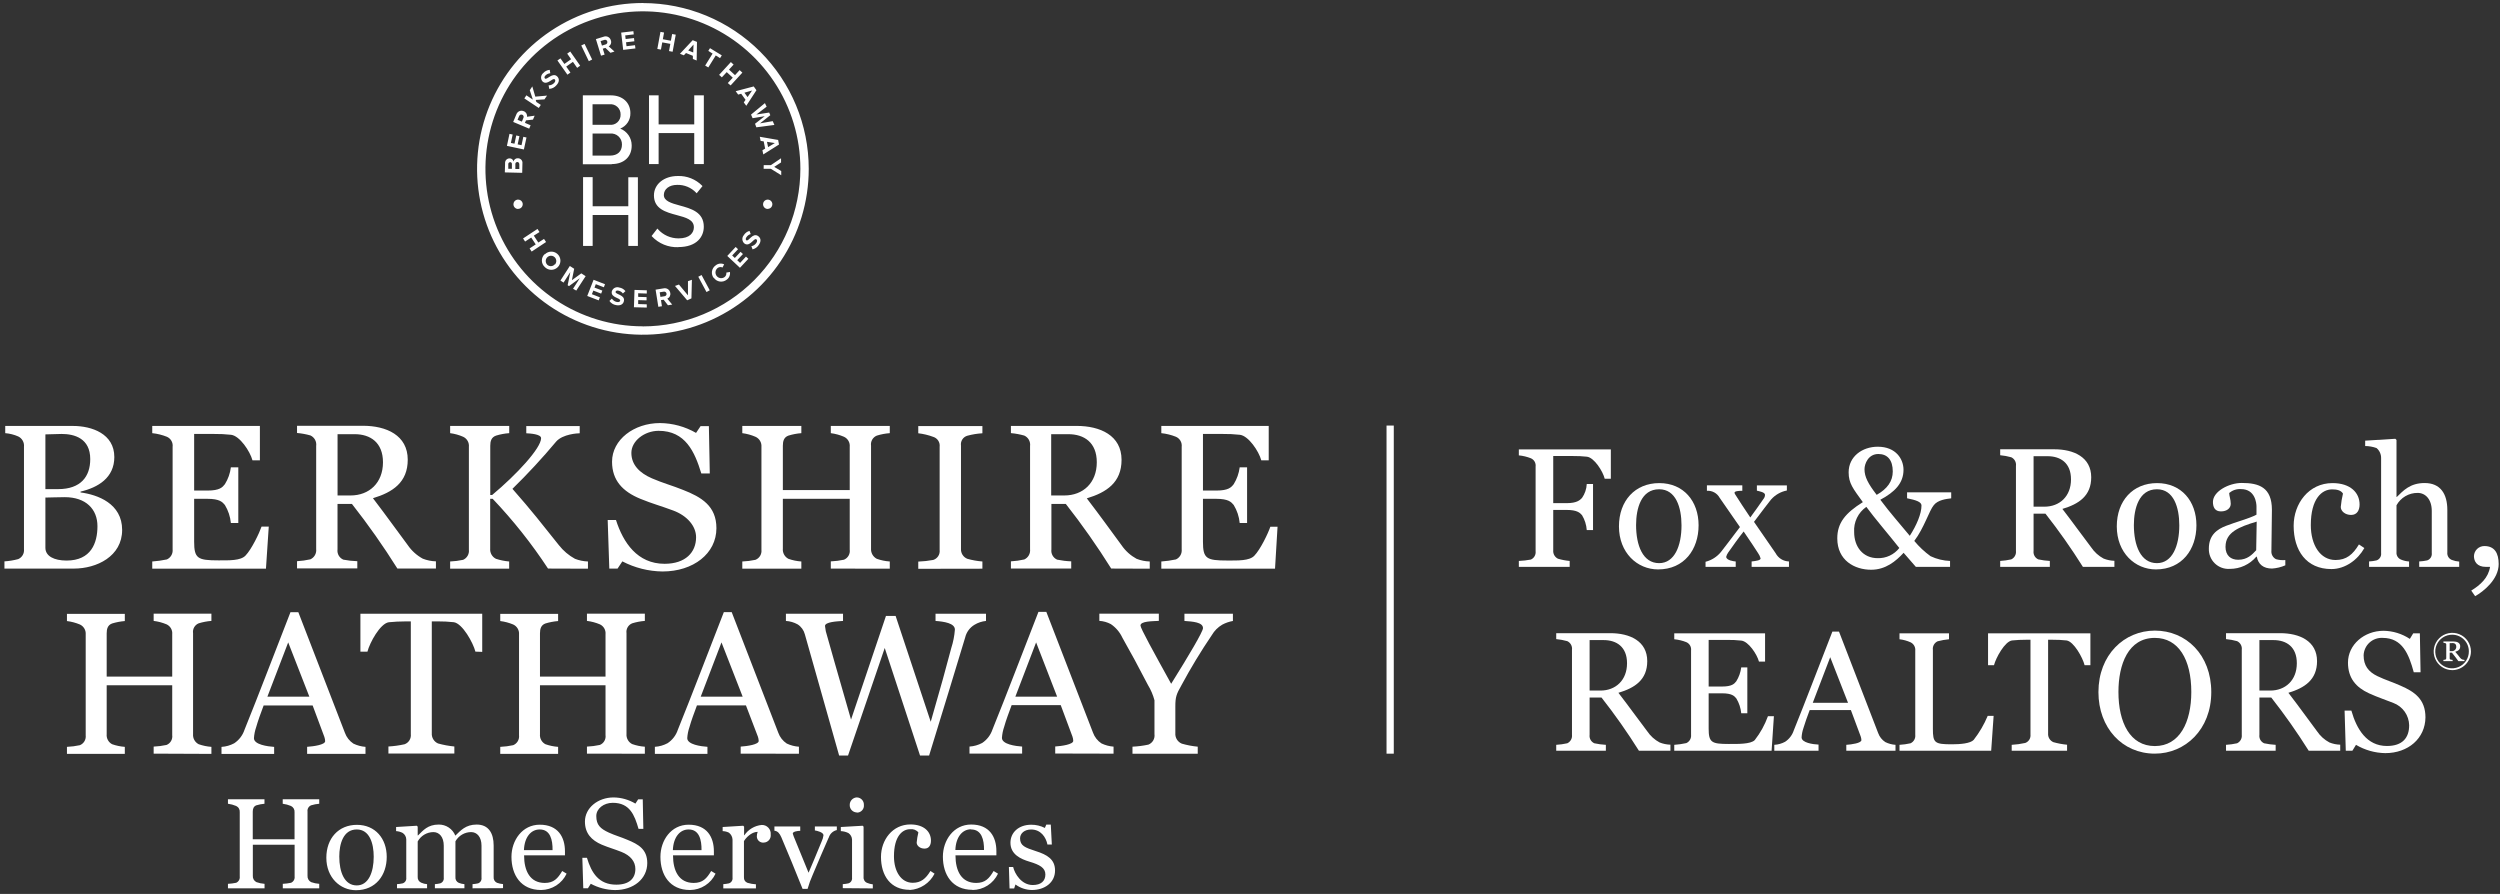 <svg width="330" height="118" viewBox="0 0 330 118" fill="none" xmlns="http://www.w3.org/2000/svg">
<rect x="0" y="0" width="330" height="118" fill="#333333" stroke="none"/>
<g clip-path="url(#clip0_980_2673)">
<path d="M87.452 75.435C85.605 75.412 83.789 74.956 82.151 74.102L81.518 75.054H80.428L80.214 68.638H81.309C82.26 71.627 84.135 74.421 87.723 74.421C90.493 74.421 91.883 72.903 91.883 70.918C91.883 69.423 90.674 68.062 88.87 67.391C87.067 66.72 86.186 66.52 84.53 65.844C82.208 64.892 80.79 63.422 80.79 60.947C80.79 58.039 83.683 55.845 87.119 55.845C88.791 55.861 90.43 56.308 91.878 57.144L92.477 56.249H93.572L93.691 62.498H92.573C91.697 59.619 90.465 56.868 86.938 56.868C85.073 56.868 83.341 58.205 83.341 59.781C83.341 61.356 84.426 62.437 86.053 63.141C87.481 63.764 88.828 64.121 90.155 64.664C92.596 65.616 94.567 66.791 94.567 69.723C94.567 73.069 91.521 75.435 87.452 75.435ZM16.123 69.947C16.123 66.468 12.887 65.297 10.632 65.002V64.892C12.944 64.35 15.091 63.069 15.091 60.328C15.091 57.258 12.126 56.225 9.628 56.225H0.691V57.177C1.282 57.225 1.861 57.371 2.404 57.61C2.655 57.73 2.863 57.925 2.999 58.168C3.135 58.411 3.193 58.69 3.165 58.967V72.498C3.194 72.768 3.135 73.04 2.998 73.275C2.861 73.509 2.653 73.694 2.404 73.802C1.809 73.962 1.2 74.062 0.586 74.102V75.054H9.766C12.754 75.049 16.123 73.45 16.123 69.947ZM11.912 60.599C11.912 62.908 10.66 64.564 7.672 64.564H5.992V57.339C6.639 57.311 7.672 57.282 8.138 57.282C9.818 57.282 11.912 57.858 11.912 60.599ZM12.864 69.457C12.864 71.684 12.021 73.993 8.785 73.993C7.158 73.993 5.992 73.421 5.992 72.308V65.678C6.468 65.678 7.648 65.625 8.543 65.625C11.341 65.625 12.864 67.21 12.864 69.457ZM35.477 69.509H34.525C34.249 70.323 33.221 72.498 32.403 73.341C31.751 74.021 30.242 73.969 28.834 73.969C26.088 73.969 25.627 73.721 25.627 71.494V65.844H27.378C29.01 65.844 29.362 66.277 29.686 66.658C30.125 67.382 30.395 68.195 30.476 69.038H31.456V61.684H30.476C30.377 62.476 30.108 63.236 29.686 63.912C29.362 64.321 29.01 64.754 27.378 64.754H25.627V57.282H28.22C28.983 57.273 29.746 57.309 30.504 57.392C31.646 57.529 33.002 59.566 33.326 60.761H34.306V56.225H20.097V57.177C20.76 57.246 21.41 57.406 22.029 57.653C22.282 57.763 22.492 57.952 22.628 58.191C22.765 58.431 22.82 58.708 22.785 58.981V72.512C22.815 72.786 22.757 73.061 22.622 73.3C22.486 73.54 22.279 73.73 22.029 73.845C21.392 73.98 20.746 74.071 20.097 74.116V75.068H35.106L35.477 69.509ZM57.543 75.049V74.097C56.949 74.081 56.361 73.962 55.806 73.745C55.012 73.312 54.332 72.698 53.822 71.951C51.895 69.371 51.295 68.472 49.23 65.763C51.838 64.978 53.822 63.674 53.822 60.68C53.822 57.453 51 56.202 47.902 56.202H39.208V57.154C39.805 57.206 40.396 57.314 40.974 57.477C41.233 57.595 41.447 57.794 41.584 58.043C41.721 58.293 41.774 58.58 41.735 58.862V72.474C41.767 72.752 41.711 73.032 41.575 73.276C41.438 73.52 41.227 73.714 40.974 73.831C40.393 73.962 39.802 74.045 39.208 74.078V75.03H47.165V74.078C46.544 74.061 45.927 73.993 45.318 73.874C45.06 73.762 44.846 73.569 44.707 73.324C44.569 73.079 44.514 72.796 44.552 72.517V66.52H46.456C48.605 69.255 50.608 72.102 52.456 75.049H57.543ZM50.553 61.023C50.553 63.741 48.735 65.402 46.27 65.402H44.557V57.311H46.812C48.878 57.311 50.553 58.401 50.553 61.023ZM77.611 75.068V74.116C77.024 74.097 76.445 73.978 75.898 73.764C75.078 73.315 74.358 72.704 73.78 71.97C71.525 69.143 70.221 67.458 67.641 64.526C69.672 62.541 71.602 60.455 73.423 58.277C74.294 57.296 76.25 57.192 76.521 57.192V56.24H69.469V57.192C69.945 57.215 71.425 57.296 71.425 57.839C71.425 59.143 68.222 62.622 64.962 65.34H64.715V58.834C64.715 58.234 64.853 57.72 65.476 57.501C66.043 57.327 66.627 57.218 67.218 57.177V56.225H59.418V57.177C60.009 57.254 60.586 57.414 61.132 57.653C61.381 57.767 61.589 57.957 61.726 58.195C61.862 58.433 61.921 58.708 61.893 58.981V72.565C61.925 72.839 61.868 73.116 61.731 73.356C61.594 73.596 61.384 73.785 61.132 73.897C60.567 74.017 59.994 74.09 59.418 74.116V75.068H67.209V74.116C66.616 74.066 66.032 73.948 65.467 73.764C65.217 73.64 65.011 73.444 64.875 73.201C64.74 72.958 64.68 72.68 64.705 72.403V65.844H65.034C67.739 68.688 70.184 71.768 72.338 75.049L77.611 75.068ZM117.451 75.068V74.116C116.867 74.077 116.291 73.959 115.738 73.764C115.493 73.635 115.29 73.438 115.155 73.197C115.02 72.955 114.958 72.679 114.977 72.403V58.834C114.937 58.558 114.99 58.278 115.128 58.036C115.266 57.795 115.481 57.606 115.738 57.501C116.295 57.327 116.87 57.218 117.451 57.177V56.225H109.666V57.177C110.264 57.254 110.849 57.414 111.403 57.653C111.653 57.767 111.86 57.957 111.997 58.195C112.134 58.433 112.192 58.708 112.164 58.981V64.692H103.337V58.834C103.337 58.234 103.47 57.72 104.07 57.501C104.625 57.329 105.198 57.221 105.778 57.177V56.225H97.983V57.177C98.582 57.254 99.166 57.414 99.72 57.653C99.973 57.766 100.185 57.954 100.326 58.191C100.468 58.429 100.532 58.705 100.51 58.981V72.565C100.543 72.843 100.483 73.124 100.341 73.365C100.198 73.606 99.98 73.793 99.72 73.897C99.148 74.019 98.567 74.092 97.983 74.116V75.068H105.778V74.116C105.195 74.077 104.621 73.958 104.07 73.764C103.826 73.636 103.626 73.438 103.495 73.196C103.364 72.953 103.309 72.677 103.337 72.403V65.844H112.164V72.55C112.203 72.825 112.149 73.105 112.011 73.347C111.873 73.588 111.659 73.776 111.403 73.883C110.831 74.004 110.25 74.077 109.666 74.102V75.054L117.451 75.068ZM129.677 75.068V74.116C129.005 74.064 128.34 73.946 127.692 73.764C127.429 73.66 127.205 73.475 127.054 73.235C126.902 72.996 126.831 72.714 126.85 72.431V58.819C126.808 58.537 126.87 58.248 127.025 58.008C127.18 57.768 127.417 57.593 127.692 57.515C128.341 57.34 129.006 57.232 129.677 57.192V56.24H121.211V57.192C121.887 57.27 122.552 57.43 123.19 57.667C123.462 57.751 123.695 57.928 123.849 58.166C124.003 58.405 124.068 58.69 124.033 58.972V72.608C124.065 72.889 123.999 73.172 123.845 73.41C123.691 73.648 123.46 73.825 123.19 73.912C122.537 74.032 121.875 74.105 121.211 74.13V75.082L129.677 75.068ZM151.767 75.068V74.116C151.172 74.1 150.584 73.981 150.03 73.764C149.236 73.332 148.555 72.717 148.045 71.97C146.142 69.39 145.523 68.491 143.458 65.782C146.061 64.997 148.045 63.693 148.045 60.699C148.045 57.472 145.219 56.221 142.125 56.221H133.441V57.172C134.038 57.224 134.629 57.333 135.206 57.496C135.465 57.614 135.679 57.813 135.816 58.062C135.954 58.312 136.007 58.599 135.968 58.881V72.493C136 72.771 135.944 73.052 135.807 73.295C135.671 73.539 135.46 73.733 135.206 73.85C134.626 73.982 134.035 74.065 133.441 74.097V75.049H141.402V74.097C140.777 74.075 140.154 74 139.541 73.874C139.285 73.76 139.073 73.567 138.936 73.322C138.8 73.077 138.746 72.795 138.785 72.517V66.52H140.688C142.836 69.254 144.836 72.102 146.68 75.049L151.767 75.068ZM144.776 61.023C144.776 63.741 142.958 65.402 140.493 65.402H138.756V57.311H141.007C143.111 57.311 144.776 58.401 144.776 61.023ZM168.636 69.528H167.685C167.418 70.342 166.386 72.517 165.567 73.359C164.915 74.04 163.407 73.988 161.993 73.988C159.252 73.988 158.791 73.74 158.791 71.513V65.844H160.542C162.174 65.844 162.526 66.277 162.85 66.658C163.291 67.381 163.561 68.195 163.64 69.038H164.615V61.684H163.64C163.539 62.475 163.27 63.235 162.85 63.912C162.526 64.321 162.174 64.754 160.542 64.754H158.791V57.282H161.384C162.147 57.273 162.91 57.309 163.668 57.392C164.806 57.529 166.167 59.566 166.49 60.761H167.471V56.225H153.294V57.177C153.956 57.246 154.604 57.406 155.222 57.653C155.475 57.762 155.686 57.951 155.824 58.19C155.961 58.43 156.017 58.707 155.983 58.981V72.512C156.012 72.786 155.954 73.062 155.817 73.301C155.68 73.541 155.472 73.731 155.222 73.845C154.586 73.98 153.942 74.071 153.294 74.116V75.068H168.303L168.636 69.528ZM27.906 99.513V98.585C27.333 98.544 26.768 98.428 26.226 98.237C25.985 98.113 25.785 97.921 25.653 97.683C25.521 97.446 25.462 97.175 25.484 96.905V83.583C25.443 83.314 25.495 83.039 25.629 82.802C25.764 82.566 25.974 82.381 26.226 82.279C26.773 82.111 27.336 82.004 27.906 81.96V81.008H20.282V81.96C20.868 82.033 21.441 82.185 21.986 82.412C22.231 82.525 22.435 82.713 22.569 82.947C22.703 83.182 22.76 83.452 22.733 83.721V89.313H14.082V83.602C14.082 83.016 14.215 82.512 14.8 82.298C15.346 82.132 15.907 82.025 16.475 81.979V81.027H8.838V81.979C9.423 82.053 9.996 82.205 10.541 82.431C10.789 82.544 10.995 82.73 11.133 82.964C11.271 83.198 11.334 83.469 11.312 83.74V97.067C11.344 97.338 11.285 97.612 11.146 97.846C11.007 98.081 10.794 98.263 10.541 98.366C9.981 98.487 9.411 98.56 8.838 98.585V99.513H16.475V98.585C15.904 98.544 15.341 98.427 14.8 98.237C14.562 98.112 14.366 97.918 14.238 97.681C14.11 97.443 14.056 97.173 14.082 96.905V90.456H22.733V97.033C22.77 97.302 22.717 97.575 22.582 97.811C22.447 98.046 22.237 98.23 21.986 98.332C21.425 98.454 20.855 98.527 20.282 98.551V99.48L27.906 99.513ZM48.245 99.513V98.585C47.69 98.544 47.147 98.399 46.646 98.156C46.129 97.813 45.737 97.312 45.528 96.728L39.379 80.808H38.342C36.319 85.972 34.164 91.669 32.275 96.329C32.035 97.06 31.555 97.689 30.913 98.114C30.396 98.391 29.825 98.554 29.238 98.59V99.518H36.186V98.59C35.334 98.532 33.521 98.294 33.521 97.442C33.552 96.943 33.651 96.449 33.816 95.977C34.054 95.125 34.43 94.116 34.801 93.121H41.269L42.815 97.271C42.878 97.452 42.913 97.641 42.92 97.833C42.92 98.309 41.402 98.523 40.54 98.58V99.508L48.245 99.513ZM40.835 91.96H35.296L38.042 84.796L40.835 91.96ZM63.654 86.048V81.013H47.574V86.02H48.502C48.797 84.849 50.182 82.293 51.324 82.136C52.04 82.063 52.76 82.027 53.48 82.026H54.227V96.909C54.26 97.192 54.196 97.477 54.047 97.719C53.897 97.961 53.671 98.145 53.403 98.242C52.702 98.399 51.989 98.498 51.271 98.537V99.465H59.975V98.537C59.246 98.467 58.525 98.333 57.819 98.137C57.559 98.023 57.339 97.831 57.192 97.587C57.045 97.344 56.976 97.06 56.996 96.776V82.022H57.767C58.479 82.018 59.191 82.055 59.899 82.131C61.041 82.288 62.455 84.844 62.754 86.015L63.654 86.048ZM85.12 99.494V98.566C84.549 98.526 83.986 98.409 83.445 98.218C83.203 98.095 83.002 97.903 82.869 97.666C82.736 97.428 82.676 97.157 82.698 96.886V83.583C82.659 83.313 82.711 83.038 82.847 82.802C82.982 82.566 83.193 82.381 83.445 82.279C83.99 82.11 84.552 82.003 85.12 81.96V81.008H77.478V81.96C78.064 82.032 78.637 82.184 79.181 82.412C79.427 82.525 79.63 82.713 79.764 82.947C79.898 83.182 79.956 83.452 79.929 83.721V89.313H71.277V83.602C71.277 83.016 71.41 82.512 71.996 82.298C72.541 82.132 73.103 82.025 73.671 81.979V81.027H66.033V81.979C66.619 82.052 67.192 82.204 67.737 82.431C67.984 82.543 68.192 82.729 68.331 82.963C68.469 83.198 68.533 83.469 68.512 83.74V97.067C68.543 97.338 68.483 97.612 68.343 97.847C68.203 98.081 67.99 98.264 67.737 98.366C67.176 98.487 66.606 98.56 66.033 98.585V99.513H73.671V98.585C73.1 98.544 72.536 98.427 71.996 98.237C71.757 98.112 71.561 97.918 71.433 97.681C71.305 97.443 71.251 97.173 71.277 96.905V90.456H79.929V97.033C79.966 97.302 79.913 97.575 79.777 97.811C79.642 98.046 79.433 98.23 79.181 98.332C78.621 98.454 78.051 98.527 77.478 98.551V99.48L85.12 99.494ZM105.459 99.494V98.566C104.901 98.529 104.356 98.387 103.851 98.147C103.334 97.804 102.942 97.303 102.733 96.719L96.584 80.799H95.547C93.524 85.963 91.369 91.66 89.479 96.319C89.24 97.051 88.76 97.68 88.118 98.104C87.601 98.382 87.029 98.544 86.443 98.58V99.508H93.382V98.58C92.53 98.523 90.717 98.285 90.717 97.433C90.748 96.933 90.847 96.44 91.012 95.967C91.25 95.115 91.626 94.106 91.997 93.111H98.464L100.044 97.243C100.106 97.424 100.142 97.613 100.149 97.804C100.149 98.28 98.63 98.494 97.769 98.551V99.48L105.459 99.494ZM98.031 91.96H92.496L95.237 84.796L98.031 91.96ZM130.152 81.965V81.013H123.49V81.965C124.609 82.046 126.046 82.26 126.046 83.107C125.984 83.932 125.824 84.747 125.57 85.534C124.984 87.8 124.104 90.965 122.857 95.277L118.222 81.303H116.947L112.336 94.987C110.608 88.971 109.357 84.625 109.005 83.326C108.958 83.096 108.923 82.864 108.9 82.631C108.9 82.098 110.446 82.017 111.279 81.965V81.013H103.741V81.965C104.284 81.999 104.812 82.153 105.288 82.417C105.759 82.717 106.099 83.185 106.24 83.726L110.765 99.727H111.941L116.785 85.534L121.444 99.727H122.643C124.371 94.106 126.369 87.609 127.402 84.149C127.484 83.803 127.634 83.476 127.844 83.188C128.054 82.9 128.32 82.658 128.625 82.474C129.09 82.192 129.612 82.018 130.152 81.965ZM146.989 99.484V98.556C146.434 98.515 145.891 98.37 145.39 98.128C144.873 97.785 144.481 97.284 144.272 96.7L138.114 80.765H137.076C135.054 85.929 132.898 91.626 131.009 96.286C130.768 97.016 130.289 97.645 129.648 98.071C129.131 98.348 128.559 98.511 127.973 98.547V99.475H134.921V98.547C134.069 98.49 132.256 98.252 132.256 97.4C132.287 96.9 132.386 96.407 132.551 95.934C132.789 95.082 133.165 94.073 133.536 93.078H140.017L141.564 97.228C141.627 97.409 141.662 97.599 141.669 97.79C141.669 98.266 140.151 98.48 139.289 98.537V99.465L146.989 99.484ZM139.541 91.96H134.026L136.767 84.796L139.541 91.96ZM162.745 81.965V81.013H156.345V81.965C157.439 82.046 158.795 82.126 158.795 82.916C158.795 83.369 156.935 86.51 154.593 90.26C152.247 86.005 150.544 82.94 150.544 82.569C150.544 81.984 152.114 82.007 152.966 81.955V81.003H145.114V81.955C145.645 81.986 146.163 82.133 146.632 82.383C147.29 82.83 147.815 83.447 148.15 84.168C149.268 86.139 150.277 88 151.529 90.422C151.911 91.049 152.201 91.727 152.39 92.436V96.905C152.43 97.192 152.374 97.484 152.229 97.735C152.084 97.986 151.859 98.181 151.591 98.29C150.898 98.438 150.195 98.529 149.487 98.561V99.489H158.101V98.561C157.389 98.494 156.684 98.36 155.997 98.161C155.727 98.05 155.5 97.856 155.347 97.607C155.194 97.358 155.123 97.067 155.145 96.776V93.259C155.145 92.007 155.279 91.636 155.945 90.465C157.169 88.187 158.509 85.974 159.961 83.835C160.294 83.261 160.772 82.783 161.346 82.45C161.79 82.214 162.269 82.05 162.764 81.965H162.745ZM81.19 117.489C80.069 117.475 78.969 117.189 77.982 116.656L77.606 117.251H76.992L76.869 113.234H77.478C78.077 115.233 79.048 116.775 81.352 116.775C83.06 116.775 83.869 115.947 83.869 114.71C83.869 113.715 83.226 112.93 82.037 112.454C80.999 112.045 80.433 111.911 79.443 111.502C78.058 110.907 77.211 109.988 77.211 108.446C77.211 106.633 78.939 105.262 80.99 105.262C82.006 105.272 83.002 105.553 83.874 106.076L84.235 105.515H84.844L84.921 109.413H84.288C83.759 107.59 83.136 105.971 80.885 105.971C79.691 105.971 78.71 106.738 78.71 107.718C78.71 108.894 79.248 109.384 80.357 109.898C81.218 110.293 82.013 110.502 82.808 110.85C84.264 111.445 85.439 112.097 85.439 113.925C85.439 116.014 83.621 117.489 81.19 117.489ZM37.328 117.256V116.666C37.693 116.649 38.056 116.603 38.413 116.528C38.572 116.46 38.705 116.342 38.791 116.191C38.877 116.041 38.911 115.867 38.889 115.695V111.507H33.374V115.595C33.359 115.768 33.396 115.941 33.481 116.092C33.566 116.243 33.694 116.365 33.85 116.442C34.194 116.566 34.555 116.641 34.92 116.666V117.256H30.09V116.666C30.453 116.649 30.815 116.602 31.17 116.528C31.329 116.459 31.461 116.341 31.547 116.191C31.633 116.041 31.668 115.867 31.646 115.695V107.214C31.662 107.043 31.625 106.872 31.54 106.724C31.455 106.576 31.326 106.458 31.17 106.386C30.825 106.241 30.462 106.143 30.09 106.095V105.505H34.911V106.095C34.548 106.126 34.189 106.195 33.84 106.3C33.469 106.438 33.364 106.776 33.364 107.133V110.779H38.88V107.214C38.895 107.043 38.858 106.872 38.773 106.724C38.688 106.576 38.559 106.458 38.404 106.386C38.057 106.241 37.692 106.143 37.319 106.095V105.505H42.139V106.095C41.776 106.124 41.417 106.193 41.069 106.3C40.908 106.366 40.774 106.484 40.688 106.635C40.602 106.785 40.568 106.961 40.593 107.133V115.595C40.58 115.768 40.618 115.94 40.702 116.091C40.787 116.242 40.914 116.364 41.069 116.442C41.414 116.566 41.774 116.641 42.139 116.666V117.256H37.328ZM46.993 117.508C44.909 117.508 43.077 115.847 43.077 113.225C43.077 110.664 44.685 108.879 47.112 108.879C49.539 108.879 51.048 110.693 51.048 113.106C51.048 115.519 49.601 117.508 46.993 117.508ZM47.093 109.489C45.294 109.489 44.785 111.421 44.785 113.068C44.785 115.119 45.466 116.875 47.093 116.875C48.635 116.875 49.33 115.143 49.33 113.092C49.33 111.302 48.773 109.489 47.093 109.489ZM62.374 117.256V116.709C62.62 116.692 62.865 116.657 63.106 116.604C63.256 116.551 63.383 116.447 63.466 116.311C63.548 116.175 63.581 116.014 63.559 115.857V111.635C63.559 110.479 62.968 109.836 62.188 109.836C61.766 109.837 61.352 109.951 60.988 110.165C60.624 110.379 60.324 110.686 60.118 111.055V115.771C60.1 115.929 60.134 116.089 60.214 116.227C60.293 116.365 60.415 116.474 60.56 116.537C60.798 116.631 61.048 116.689 61.303 116.709V117.247H57.405V116.709C57.639 116.693 57.872 116.658 58.1 116.604C58.255 116.555 58.387 116.454 58.474 116.317C58.561 116.18 58.597 116.017 58.576 115.857V111.635C58.576 110.479 57.986 109.836 57.206 109.836C56.782 109.839 56.366 109.956 56.002 110.173C55.638 110.391 55.339 110.702 55.136 111.074V115.757C55.124 115.918 55.164 116.078 55.249 116.215C55.335 116.352 55.462 116.458 55.611 116.518C55.852 116.626 56.11 116.69 56.373 116.709V117.247H52.404V116.709C52.655 116.693 52.905 116.658 53.151 116.604C53.306 116.555 53.438 116.454 53.525 116.317C53.612 116.18 53.648 116.017 53.627 115.857V110.793C53.621 110.624 53.575 110.459 53.492 110.311C53.409 110.164 53.292 110.038 53.151 109.946C52.882 109.807 52.587 109.726 52.285 109.708V109.165L55.017 108.998L55.136 109.117V110.269H55.188C55.849 109.622 56.458 108.841 57.919 108.841C58.388 108.836 58.848 108.973 59.237 109.234C59.627 109.495 59.929 109.867 60.104 110.303C60.798 109.641 61.46 108.841 62.921 108.841C64.501 108.841 65.162 109.998 65.162 111.607V115.762C65.144 115.919 65.177 116.079 65.256 116.216C65.335 116.354 65.455 116.463 65.6 116.528C65.857 116.622 66.126 116.679 66.4 116.699V117.237L62.374 117.256ZM71.415 117.48C68.75 117.48 67.513 115.49 67.513 113.101C67.513 110.931 68.941 108.86 71.244 108.86C73.671 108.86 74.575 110.507 74.575 112.373V112.901H69.179C69.179 114.986 69.978 116.547 71.91 116.547C73.095 116.547 73.618 115.971 74.213 114.972L74.794 115.324C74.493 115.962 74.018 116.503 73.424 116.885C72.83 117.266 72.14 117.472 71.434 117.48H71.415ZM71.23 109.489C70.111 109.489 69.226 110.474 69.159 112.221H72.938C72.957 110.859 72.638 109.489 71.249 109.489H71.23ZM91.074 117.48C88.413 117.48 87.176 115.49 87.176 113.101C87.176 110.931 88.58 108.86 90.902 108.86C93.329 108.86 94.233 110.507 94.233 112.373V112.901H88.837C88.837 114.986 89.636 116.547 91.569 116.547C92.753 116.547 93.282 115.971 93.876 114.972L94.452 115.324C94.152 115.963 93.677 116.504 93.083 116.885C92.488 117.267 91.799 117.473 91.093 117.48H91.074ZM90.888 109.489C89.77 109.489 88.885 110.474 88.818 112.221H92.601C92.62 110.859 92.297 109.489 90.907 109.489H90.888ZM100.815 111.221C100.7 111.234 100.585 111.222 100.475 111.188C100.366 111.153 100.265 111.095 100.179 111.019C100.092 110.943 100.023 110.85 99.975 110.745C99.928 110.64 99.902 110.527 99.901 110.412C99.9 110.204 99.939 109.997 100.015 109.803C99.154 109.803 98.407 110.66 98.202 111.031V115.79C98.188 115.95 98.226 116.11 98.312 116.245C98.398 116.38 98.527 116.483 98.678 116.537C99.038 116.643 99.408 116.707 99.782 116.728V117.266H95.475V116.709C95.725 116.693 95.973 116.658 96.218 116.604C96.372 116.555 96.504 116.454 96.591 116.317C96.678 116.18 96.715 116.017 96.694 115.857V110.831C96.687 110.652 96.641 110.477 96.558 110.318C96.476 110.16 96.36 110.021 96.218 109.912C95.96 109.785 95.677 109.715 95.39 109.708V109.165L98.102 108.998L98.221 109.117V110.255H98.254C98.512 109.873 98.851 109.553 99.247 109.318C99.642 109.083 100.085 108.938 100.544 108.894C100.707 108.888 100.87 108.917 101.022 108.978C101.173 109.04 101.31 109.134 101.423 109.253C101.535 109.372 101.621 109.513 101.675 109.668C101.728 109.823 101.748 109.987 101.733 110.15C101.75 110.281 101.739 110.413 101.702 110.539C101.665 110.665 101.602 110.782 101.518 110.883C101.433 110.983 101.329 111.065 101.211 111.123C101.094 111.182 100.965 111.215 100.834 111.221H100.815ZM109.381 110.574C108.686 112.202 108.058 113.577 107.296 115.429C107.018 116.045 106.786 116.681 106.601 117.332H105.94C104.698 114.201 104.327 113.377 103.137 110.521C102.913 110.012 102.661 109.698 102.223 109.655V109.094H105.631V109.67C105.24 109.67 104.646 109.774 104.646 110.027C104.646 110.06 104.712 110.231 104.765 110.398L106.73 115.2C107.139 114.248 107.834 112.606 108.462 111.059C108.584 110.804 108.665 110.531 108.7 110.25C108.7 109.86 107.834 109.655 107.563 109.617V109.094H110.461V109.57C110.209 109.625 109.977 109.748 109.789 109.925C109.602 110.101 109.465 110.326 109.395 110.574H109.381ZM111.246 117.237V116.709C111.497 116.693 111.747 116.658 111.993 116.604C112.147 116.555 112.28 116.454 112.367 116.317C112.454 116.18 112.49 116.017 112.469 115.857V110.831C112.464 110.659 112.418 110.491 112.335 110.34C112.253 110.19 112.135 110.061 111.993 109.965C111.679 109.811 111.338 109.724 110.989 109.708V109.165L113.873 108.998L113.992 109.117V115.781C113.977 115.942 114.016 116.104 114.102 116.242C114.187 116.379 114.316 116.485 114.468 116.542C114.705 116.641 114.955 116.705 115.21 116.733V117.27L111.246 117.237ZM113.083 107.242C112.831 107.234 112.593 107.125 112.421 106.942C112.249 106.758 112.157 106.513 112.164 106.262C112.158 106.008 112.25 105.762 112.421 105.574C112.592 105.387 112.83 105.273 113.083 105.258C113.211 105.257 113.339 105.283 113.457 105.334C113.576 105.384 113.682 105.458 113.771 105.551C113.86 105.644 113.93 105.754 113.975 105.875C114.02 105.995 114.04 106.124 114.035 106.252C114.048 106.382 114.034 106.514 113.993 106.638C113.951 106.762 113.884 106.875 113.795 106.971C113.707 107.067 113.598 107.143 113.478 107.194C113.358 107.245 113.228 107.269 113.097 107.266L113.083 107.242ZM120.069 117.456C117.561 117.456 116.29 115.59 116.29 113.111C116.29 110.888 117.799 108.827 120.173 108.827C121.967 108.827 122.886 109.779 122.886 110.964C122.886 111.526 122.648 112.016 122.039 112.016C121.43 112.016 121.001 111.626 121.001 111.221C121.042 110.769 121.117 110.32 121.225 109.879C121.095 109.72 120.927 109.598 120.736 109.524C120.545 109.45 120.338 109.426 120.135 109.455C119.122 109.455 118.003 110.369 118.003 113.034C118.003 115.038 118.955 116.528 120.478 116.528C121.563 116.528 122.205 115.985 122.819 114.967L123.362 115.324C123.051 115.938 122.585 116.461 122.01 116.839C121.435 117.217 120.77 117.438 120.083 117.48L120.069 117.456ZM128.363 117.456C125.698 117.456 124.461 115.467 124.461 113.077C124.461 110.907 125.889 108.837 128.192 108.837C130.619 108.837 131.523 110.483 131.523 112.349V112.901H126.122C126.122 114.986 126.921 116.547 128.853 116.547C130.038 116.547 130.566 115.971 131.157 114.972L131.737 115.324C131.436 115.962 130.961 116.503 130.367 116.885C129.773 117.266 129.083 117.472 128.377 117.48L128.363 117.456ZM128.178 109.465C127.055 109.465 126.174 110.45 126.108 112.197H129.891C129.905 110.859 129.581 109.489 128.192 109.489L128.178 109.465ZM136.21 117.48C135.429 117.47 134.67 117.215 134.04 116.752L133.869 117.275H133.26L133.174 114.443H133.736C133.94 115.324 134.821 116.823 136.329 116.823C137.395 116.823 137.99 116.314 137.99 115.433C137.99 114.553 137.243 114.143 135.887 113.739C134.754 113.401 133.379 112.787 133.379 111.245C133.379 109.903 134.445 108.865 136.125 108.865C136.75 108.86 137.366 109.006 137.923 109.289L138.109 108.846H138.704L138.842 111.478H138.261C138.062 110.479 137.367 109.493 136.11 109.493C135.211 109.493 134.649 110.022 134.649 110.664C134.649 111.649 135.33 111.887 136.72 112.344C138.228 112.82 139.265 113.43 139.265 114.905C139.27 116.495 137.909 117.48 136.21 117.48ZM84.863 0.397C80.534 0.397 76.302 1.681 72.702 4.086C69.102 6.492 66.296 9.911 64.639 13.912C62.983 17.913 62.549 22.315 63.394 26.562C64.238 30.808 66.323 34.71 69.385 37.771C72.446 40.833 76.347 42.919 80.593 43.763C84.839 44.608 89.24 44.174 93.24 42.517C97.24 40.86 100.659 38.054 103.065 34.454C105.47 30.853 106.754 26.62 106.754 22.29C106.751 16.486 104.444 10.921 100.34 6.817C96.237 2.713 90.671 0.408 84.868 0.406L84.863 0.397ZM84.863 43.075C80.752 43.075 76.734 41.856 73.315 39.571C69.897 37.287 67.233 34.04 65.659 30.241C64.086 26.443 63.675 22.262 64.477 18.23C65.279 14.197 67.258 10.493 70.165 7.585C73.072 4.678 76.776 2.698 80.808 1.896C84.84 1.093 89.02 1.505 92.818 3.079C96.616 4.652 99.862 7.317 102.147 10.736C104.431 14.154 105.65 18.174 105.65 22.286C105.645 27.798 103.454 33.083 99.558 36.982C95.662 40.881 90.379 43.076 84.868 43.084L84.863 43.075ZM101.338 27.573C101.459 27.573 101.578 27.537 101.679 27.47C101.78 27.403 101.858 27.307 101.905 27.195C101.952 27.084 101.964 26.96 101.941 26.841C101.917 26.722 101.859 26.613 101.774 26.527C101.689 26.441 101.58 26.382 101.461 26.358C101.342 26.334 101.219 26.345 101.107 26.391C100.994 26.436 100.898 26.515 100.83 26.615C100.762 26.715 100.725 26.833 100.724 26.955C100.723 27.037 100.738 27.118 100.769 27.194C100.799 27.27 100.845 27.34 100.902 27.398C100.96 27.457 101.028 27.503 101.104 27.535C101.18 27.567 101.261 27.583 101.343 27.583L101.338 27.573ZM68.389 27.573C68.51 27.573 68.629 27.537 68.73 27.47C68.831 27.402 68.909 27.306 68.956 27.194C69.002 27.082 69.014 26.959 68.991 26.84C68.967 26.721 68.909 26.611 68.823 26.525C68.737 26.439 68.627 26.381 68.508 26.357C68.389 26.334 68.266 26.346 68.154 26.392C68.041 26.439 67.946 26.517 67.878 26.618C67.811 26.719 67.775 26.838 67.775 26.959C67.773 27.041 67.789 27.122 67.819 27.198C67.85 27.274 67.895 27.343 67.953 27.401C68.01 27.459 68.079 27.505 68.155 27.537C68.23 27.568 68.312 27.584 68.393 27.583L68.389 27.573ZM68.931 22.814L66.637 22.757L66.671 21.553C66.663 21.47 66.672 21.386 66.699 21.307C66.725 21.228 66.769 21.155 66.825 21.094C66.882 21.033 66.951 20.985 67.028 20.952C67.104 20.919 67.187 20.904 67.27 20.905C67.391 20.902 67.508 20.941 67.602 21.016C67.696 21.091 67.761 21.197 67.784 21.315C67.813 21.188 67.887 21.075 67.992 20.997C68.096 20.92 68.225 20.882 68.355 20.891C68.442 20.889 68.528 20.905 68.608 20.94C68.687 20.974 68.758 21.026 68.816 21.091C68.873 21.155 68.916 21.232 68.941 21.315C68.966 21.398 68.972 21.486 68.96 21.572L68.931 22.814ZM67.342 21.41C67.308 21.408 67.274 21.414 67.243 21.427C67.212 21.439 67.183 21.458 67.16 21.483C67.137 21.507 67.119 21.536 67.107 21.568C67.096 21.599 67.091 21.633 67.094 21.667V22.281H67.57V21.667C67.575 21.634 67.573 21.601 67.564 21.57C67.555 21.538 67.539 21.509 67.518 21.483C67.497 21.458 67.471 21.438 67.441 21.424C67.412 21.409 67.379 21.401 67.347 21.4L67.342 21.41ZM68.293 21.386C68.256 21.384 68.219 21.391 68.185 21.405C68.151 21.419 68.12 21.44 68.094 21.467C68.069 21.495 68.05 21.527 68.038 21.562C68.027 21.597 68.023 21.635 68.027 21.672V22.305H68.55V21.672C68.536 21.519 68.446 21.381 68.279 21.377L68.293 21.386ZM69.155 19.73L66.913 19.254L67.251 17.669L67.67 17.759L67.437 18.868L67.913 18.968L68.146 17.883L68.565 17.974L68.332 19.059L68.841 19.168L69.079 18.059L69.497 18.15L69.155 19.73ZM70.354 15.789L69.431 15.889L69.293 16.217L70.04 16.536L69.854 16.983L67.741 16.098L68.155 15.108C68.187 15.012 68.239 14.924 68.307 14.85C68.375 14.775 68.457 14.716 68.55 14.675C68.642 14.635 68.743 14.614 68.843 14.615C68.944 14.616 69.044 14.638 69.136 14.68C69.281 14.733 69.403 14.836 69.482 14.969C69.56 15.103 69.589 15.26 69.564 15.413L70.573 15.27L70.354 15.789ZM68.926 15.142C68.887 15.126 68.844 15.118 68.802 15.12C68.759 15.121 68.718 15.132 68.679 15.15C68.641 15.168 68.607 15.194 68.579 15.226C68.551 15.259 68.53 15.296 68.517 15.337L68.317 15.813L68.888 16.055L69.083 15.579C69.106 15.54 69.119 15.496 69.123 15.451C69.126 15.406 69.12 15.361 69.105 15.319C69.09 15.276 69.065 15.238 69.034 15.205C69.002 15.173 68.964 15.148 68.922 15.132L68.926 15.142ZM71.867 13.119L70.716 13.19L70.797 13.457L71.387 13.847L71.115 14.252L69.212 12.99L69.483 12.581L70.335 13.147L69.93 11.905L70.264 11.405L70.659 12.757L72.21 12.619L71.867 13.119ZM72.505 11.743L72.415 11.267C72.55 11.268 72.685 11.241 72.81 11.187C72.936 11.134 73.049 11.056 73.143 10.958C73.328 10.763 73.333 10.587 73.233 10.482C72.948 10.201 72.239 11.348 71.615 10.753C71.546 10.675 71.493 10.584 71.46 10.484C71.427 10.385 71.415 10.28 71.424 10.176C71.433 10.072 71.463 9.971 71.512 9.878C71.561 9.786 71.629 9.705 71.71 9.64C71.929 9.395 72.234 9.245 72.562 9.221L72.638 9.668C72.392 9.687 72.162 9.796 71.991 9.973C71.848 10.12 71.834 10.268 71.934 10.363C72.191 10.611 72.928 9.497 73.547 10.087C73.847 10.377 73.866 10.815 73.442 11.258C73.326 11.397 73.183 11.512 73.021 11.594C72.859 11.675 72.681 11.723 72.5 11.734L72.505 11.743ZM76.183 8.959L75.627 8.164L74.742 8.788L75.298 9.578L74.899 9.859L73.58 7.983L73.98 7.703L74.499 8.44L75.384 7.817L74.87 7.079L75.27 6.798L76.583 8.673L76.183 8.959ZM77.725 8.079L76.726 6.003L77.164 5.794L78.163 7.855L77.725 8.079ZM80.581 6.97L79.914 6.322L79.567 6.427L79.81 7.208L79.334 7.35L78.658 5.161L79.681 4.847C79.775 4.81 79.875 4.793 79.975 4.797C80.075 4.802 80.174 4.827 80.263 4.872C80.353 4.917 80.433 4.98 80.496 5.058C80.56 5.136 80.606 5.226 80.633 5.323C80.687 5.468 80.689 5.627 80.637 5.773C80.586 5.92 80.485 6.043 80.352 6.122L81.109 6.803L80.581 6.97ZM80.166 5.466C80.153 5.425 80.132 5.387 80.103 5.355C80.075 5.323 80.04 5.297 80.001 5.279C79.962 5.262 79.92 5.252 79.877 5.251C79.835 5.25 79.792 5.259 79.752 5.275L79.277 5.428L79.457 6.018L79.933 5.865C79.977 5.856 80.017 5.837 80.052 5.811C80.088 5.784 80.117 5.75 80.137 5.711C80.158 5.672 80.17 5.629 80.173 5.585C80.175 5.541 80.168 5.497 80.152 5.456L80.166 5.466ZM82.26 6.584L81.994 4.304L83.607 4.114L83.655 4.542L82.527 4.676L82.584 5.151L83.688 5.023L83.736 5.451L82.636 5.58L82.698 6.099L83.821 5.965L83.874 6.394L82.26 6.584ZM88.309 6.741L88.485 5.789L87.419 5.594L87.243 6.546L86.767 6.46L87.181 4.204L87.657 4.295L87.495 5.18L88.556 5.375L88.723 4.49L89.199 4.576L88.785 6.832L88.309 6.741ZM91.459 7.783V7.369L90.55 6.998L90.269 7.303L89.755 7.098L91.435 5.304L92.002 5.532L91.959 7.988L91.459 7.783ZM91.545 5.88L90.845 6.66L91.507 6.927L91.545 5.88ZM93.082 8.654L94.062 7.074L93.496 6.717L93.719 6.356L95.276 7.307L95.047 7.674L94.481 7.317L93.496 8.902L93.082 8.654ZM96.07 10.963L96.727 10.254L95.927 9.521L95.285 10.211L94.923 9.882L96.475 8.193L96.836 8.526L96.227 9.187L97.022 9.92L97.631 9.254L97.993 9.587L96.442 11.277L96.07 10.963ZM98.178 13.519L98.412 13.176L97.836 12.376L97.436 12.486L97.112 12.038L99.492 11.41L99.849 11.91L98.511 13.966L98.178 13.519ZM99.273 11.948L98.264 12.234L98.678 12.814L99.273 11.948ZM99.663 16.336L100.943 15.337L99.344 15.603L99.135 15.127L100.972 13.609L101.195 14.085L99.835 15.118L101.529 14.856L101.681 15.204L100.32 16.284L102 15.989L102.219 16.493L99.839 16.807L99.663 16.336ZM100.639 19.834L100.996 19.616L100.81 18.664L100.401 18.597L100.291 18.054L102.713 18.473L102.828 19.078L100.753 20.387L100.639 19.834ZM102.28 18.883L101.243 18.721L101.386 19.42L102.28 18.883ZM100.81 21.795H101.762L103.099 20.891V21.443L102.195 22.029L103.123 22.576V23.133L101.752 22.281H100.8L100.81 21.795ZM69.907 32.79L70.716 32.261L70.121 31.357L69.312 31.885L69.045 31.476L70.949 30.22L71.215 30.629L70.463 31.105L71.058 32.014L71.81 31.538L72.081 31.947L70.178 33.209L69.907 32.79ZM71.924 33.57C72.092 33.402 72.305 33.286 72.538 33.239C72.771 33.192 73.013 33.216 73.232 33.306C73.452 33.397 73.64 33.55 73.772 33.748C73.904 33.945 73.975 34.178 73.975 34.415C73.975 34.653 73.904 34.885 73.772 35.082C73.64 35.28 73.452 35.434 73.232 35.524C73.013 35.615 72.771 35.638 72.538 35.591C72.305 35.544 72.092 35.429 71.924 35.26C71.8 35.153 71.7 35.021 71.632 34.873C71.563 34.724 71.526 34.563 71.525 34.399C71.523 34.236 71.557 34.074 71.624 33.924C71.69 33.775 71.788 33.641 71.91 33.532L71.924 33.57ZM73.262 34.913C73.351 34.809 73.408 34.682 73.426 34.547C73.444 34.412 73.422 34.275 73.363 34.152C73.304 34.029 73.21 33.926 73.094 33.856C72.977 33.786 72.842 33.751 72.706 33.756C72.57 33.761 72.438 33.806 72.327 33.885C72.216 33.963 72.131 34.073 72.081 34.2C72.031 34.327 72.02 34.465 72.048 34.599C72.076 34.732 72.142 34.854 72.239 34.95C72.308 35.014 72.391 35.063 72.48 35.094C72.57 35.125 72.665 35.138 72.759 35.13C72.854 35.123 72.946 35.097 73.03 35.053C73.114 35.009 73.188 34.948 73.247 34.874L73.262 34.913ZM75.641 38.116L76.536 36.721L75.108 37.768L74.932 37.649L75.284 35.912L74.389 37.302L73.975 37.035L75.217 35.108L75.793 35.479L75.489 36.988L76.731 36.083L77.306 36.455L76.069 38.358L75.641 38.116ZM77.516 39.068L78.353 36.931L79.862 37.516L79.71 37.92L78.648 37.511L78.472 37.959L79.51 38.358L79.353 38.758L78.32 38.358L78.13 38.834L79.186 39.248L79.029 39.648L77.516 39.068ZM80.428 39.739L80.766 39.415C80.839 39.53 80.935 39.629 81.048 39.706C81.161 39.783 81.289 39.836 81.423 39.862C81.685 39.915 81.837 39.824 81.861 39.691C81.937 39.301 80.59 39.32 80.757 38.472C80.784 38.371 80.832 38.277 80.898 38.195C80.963 38.113 81.045 38.046 81.138 37.997C81.231 37.948 81.333 37.919 81.438 37.912C81.543 37.904 81.648 37.919 81.746 37.954C82.068 38.003 82.359 38.173 82.56 38.43L82.222 38.739C82.077 38.54 81.861 38.406 81.618 38.363C81.413 38.32 81.285 38.387 81.256 38.52C81.185 38.877 82.522 38.891 82.36 39.729C82.279 40.143 81.918 40.395 81.318 40.276C81.14 40.247 80.97 40.181 80.817 40.084C80.665 39.987 80.534 39.859 80.433 39.71L80.428 39.739ZM83.678 40.557L83.755 38.268L85.377 38.32V38.749L84.24 38.711V39.187L85.349 39.22V39.648L84.24 39.615V40.134L85.373 40.172V40.6L83.678 40.557ZM88.171 40.295L87.6 39.562L87.248 39.62L87.376 40.424L86.9 40.5L86.538 38.235L87.595 38.063C87.693 38.041 87.795 38.038 87.894 38.057C87.993 38.076 88.087 38.116 88.17 38.173C88.253 38.23 88.323 38.304 88.375 38.391C88.428 38.477 88.462 38.572 88.475 38.672C88.508 38.824 88.486 38.981 88.415 39.118C88.344 39.256 88.227 39.364 88.085 39.424L88.732 40.205L88.171 40.295ZM87.976 38.749C87.969 38.706 87.953 38.666 87.929 38.629C87.905 38.593 87.874 38.563 87.838 38.539C87.801 38.516 87.761 38.501 87.718 38.494C87.675 38.487 87.632 38.49 87.59 38.501L87.081 38.582L87.176 39.191L87.685 39.11C87.732 39.109 87.778 39.097 87.82 39.075C87.862 39.054 87.898 39.023 87.926 38.986C87.955 38.948 87.974 38.905 87.984 38.859C87.993 38.813 87.992 38.766 87.98 38.72L87.976 38.749ZM90.707 39.639L89.099 37.744L89.622 37.559L90.812 38.987V37.116L91.331 36.931L91.269 39.386L90.707 39.639ZM93.258 38.549L92.173 36.531L92.606 36.302L93.686 38.32L93.258 38.549ZM94.21 36.697C94.112 36.571 94.042 36.426 94.003 36.271C93.964 36.116 93.957 35.955 93.983 35.797C94.009 35.64 94.067 35.489 94.153 35.355C94.24 35.221 94.353 35.106 94.486 35.017C94.639 34.895 94.823 34.819 95.017 34.797C95.212 34.776 95.409 34.809 95.585 34.893L95.376 35.312C95.275 35.264 95.163 35.244 95.052 35.253C94.941 35.263 94.834 35.301 94.743 35.365C94.663 35.424 94.597 35.498 94.547 35.584C94.496 35.669 94.463 35.763 94.449 35.861C94.435 35.959 94.441 36.058 94.466 36.154C94.49 36.25 94.533 36.34 94.593 36.419C94.652 36.498 94.726 36.565 94.811 36.615C94.897 36.665 94.991 36.698 95.089 36.712C95.187 36.726 95.286 36.721 95.382 36.696C95.478 36.671 95.568 36.628 95.647 36.569C95.734 36.501 95.801 36.41 95.841 36.307C95.882 36.204 95.893 36.092 95.875 35.983L96.351 35.898C96.383 36.091 96.36 36.29 96.284 36.471C96.209 36.652 96.083 36.808 95.923 36.921C95.797 37.021 95.651 37.094 95.496 37.136C95.34 37.178 95.178 37.187 95.019 37.164C94.859 37.14 94.707 37.084 94.57 36.999C94.433 36.914 94.315 36.801 94.224 36.669L94.21 36.697ZM97.674 35.35L95.999 33.785L97.108 32.599L97.422 32.894L96.646 33.723L96.998 34.051L97.755 33.242L98.069 33.532L97.312 34.346L97.693 34.703L98.469 33.87L98.783 34.165L97.674 35.35ZM99.349 32.937L99.178 32.504C99.311 32.479 99.438 32.427 99.551 32.352C99.663 32.277 99.76 32.18 99.835 32.066C99.982 31.838 99.953 31.666 99.835 31.59C99.497 31.376 99.011 32.628 98.288 32.161C98.205 32.097 98.136 32.017 98.086 31.925C98.035 31.833 98.004 31.732 97.994 31.628C97.984 31.524 97.995 31.419 98.026 31.319C98.058 31.219 98.11 31.127 98.178 31.048C98.348 30.768 98.619 30.563 98.935 30.477L99.092 30.9C98.854 30.962 98.65 31.114 98.521 31.324C98.407 31.495 98.416 31.643 98.521 31.719C98.821 31.914 99.34 30.681 100.053 31.148C100.406 31.381 100.529 31.805 100.168 32.319C99.987 32.613 99.698 32.825 99.363 32.909L99.349 32.937ZM80.742 21.686H76.935V12.586H80.633C82.175 12.586 83.212 13.538 83.212 14.937C83.224 15.373 83.102 15.803 82.862 16.167C82.622 16.531 82.276 16.813 81.87 16.974C82.313 17.147 82.694 17.449 82.964 17.841C83.234 18.233 83.38 18.697 83.383 19.173C83.412 20.682 82.37 21.657 80.757 21.657L80.742 21.686ZM78.216 20.539H80.533C81.513 20.539 82.099 19.991 82.099 19.078C82.103 18.876 82.064 18.676 81.986 18.49C81.907 18.304 81.79 18.137 81.642 18C81.494 17.863 81.319 17.759 81.127 17.694C80.936 17.63 80.734 17.607 80.533 17.626H78.22L78.216 20.539ZM78.216 16.474H80.462C80.649 16.497 80.839 16.479 81.019 16.421C81.198 16.363 81.363 16.267 81.502 16.139C81.641 16.01 81.75 15.853 81.821 15.679C81.893 15.504 81.926 15.316 81.918 15.127C81.925 14.938 81.891 14.75 81.819 14.575C81.748 14.4 81.639 14.242 81.501 14.113C81.363 13.983 81.199 13.885 81.019 13.824C80.84 13.764 80.65 13.742 80.462 13.761H78.216V16.474ZM92.906 21.657H91.64V17.569H86.938V21.657H85.668V12.586H86.938V16.422H91.64V12.586H92.906V21.657ZM84.202 32.466H82.936V28.378H78.23V32.466H76.964V23.385H78.23V27.231H82.936V23.399H84.202V32.466ZM89.532 32.628C88.884 32.652 88.238 32.537 87.638 32.291C87.038 32.045 86.497 31.673 86.053 31.2L86.01 31.152L86.776 30.167L86.838 30.243C87.181 30.63 87.603 30.94 88.074 31.151C88.546 31.361 89.058 31.469 89.575 31.467C91.064 31.467 91.592 30.705 91.592 29.996C91.592 29.001 90.545 28.716 89.332 28.392C87.904 28.011 86.32 27.578 86.32 25.798C86.32 24.313 87.642 23.233 89.47 23.233C90.065 23.212 90.657 23.316 91.21 23.536C91.763 23.757 92.264 24.089 92.682 24.513L92.73 24.565L91.959 25.517L91.897 25.446C91.574 25.104 91.182 24.834 90.747 24.654C90.313 24.475 89.845 24.389 89.375 24.404C88.347 24.404 87.628 24.956 87.628 25.741C87.628 26.526 88.58 26.817 89.708 27.121C91.207 27.53 92.901 27.987 92.901 29.924C92.906 31.219 92.011 32.614 89.532 32.614V32.628Z" fill="white"/>
<path d="M183.979 56.173H183.022V99.484H183.979V56.173Z" fill="white"/>
<path d="M211.822 63.193C211.579 62.208 210.437 60.4 209.476 60.285C208.86 60.218 208.24 60.187 207.62 60.195H205.027V66.416H206.792C208.158 66.416 208.558 66.011 208.829 65.721C209.205 65.181 209.421 64.546 209.452 63.888H210.28V69.971H209.452C209.402 69.276 209.189 68.602 208.829 68.005C208.558 67.691 208.177 67.31 206.792 67.31H205.027V72.632C205.005 72.859 205.053 73.088 205.164 73.288C205.276 73.487 205.445 73.649 205.65 73.75C206.154 73.9 206.672 73.999 207.197 74.045V74.826H200.487V74.045C201.019 74.023 201.548 73.962 202.071 73.864C202.28 73.773 202.453 73.617 202.566 73.42C202.679 73.223 202.726 72.995 202.7 72.769V61.585C202.729 61.359 202.684 61.129 202.57 60.931C202.457 60.734 202.281 60.579 202.071 60.49C201.564 60.29 201.03 60.162 200.487 60.109V59.324H212.631V63.193H211.822Z" fill="white"/>
<path d="M218.87 75.163C216.12 75.163 213.702 72.969 213.702 69.481C213.702 66.101 215.829 63.769 219.027 63.769C222.225 63.769 224.214 66.149 224.214 69.338C224.214 72.527 222.315 75.163 218.87 75.163ZM219.003 64.583C216.624 64.583 215.963 67.129 215.963 69.3C215.963 72.008 216.857 74.335 219.003 74.335C221.04 74.335 221.959 72.051 221.959 69.347C221.959 66.972 221.216 64.583 219.013 64.583H219.003Z" fill="white"/>
<path d="M231.214 74.825V74.112C231.799 74.045 232.399 73.973 232.399 73.707C232.33 73.457 232.217 73.222 232.066 73.012C231.728 72.498 231.057 71.446 230.162 70.156C229.406 71.108 228.82 71.946 228.107 72.955C227.992 73.117 227.908 73.3 227.859 73.493C227.859 73.969 228.868 74.097 229.115 74.116V74.825H225.132V74.154C225.933 73.952 226.648 73.496 227.169 72.855C227.569 72.341 228.554 71.065 229.672 69.571L226.988 65.701C226.825 65.405 226.581 65.161 226.284 64.998C225.988 64.836 225.651 64.761 225.313 64.783V64.064H229.986V64.783C229.539 64.783 228.958 64.826 228.958 65.03C228.958 65.14 229.044 65.273 229.201 65.506C229.472 65.954 230.3 67.206 231.038 68.305C231.728 67.353 232.132 66.806 232.87 65.73C232.939 65.607 232.978 65.471 232.984 65.33C232.984 64.969 232.247 64.854 231.909 64.769V64.074H235.868V64.745C235.052 64.903 234.312 65.329 233.765 65.954C233.317 66.515 232.623 67.429 231.528 68.885L234.383 73.022C234.553 73.344 234.806 73.615 235.115 73.806C235.425 73.998 235.78 74.103 236.144 74.112V74.825H231.214Z" fill="white"/>
<path d="M255.26 66.682C254.656 67.401 253.985 69.68 252.686 71.403C253.313 72.163 254.034 72.839 254.832 73.417C255.638 73.799 256.514 74.012 257.406 74.045V74.825H252.89L251.277 72.969C250.249 74.088 248.898 75.206 246.994 75.206C244.8 75.206 242.521 73.973 242.521 71.065C242.521 69.033 243.573 67.734 245.895 66.282C244.601 64.493 244.02 63.798 244.02 62.346C244.02 60.266 245.809 58.967 247.865 58.967C250.282 58.967 251.263 60.623 251.263 62.008C251.263 63.774 250.125 64.94 248.203 65.968C249.588 67.824 250.663 68.986 252.091 70.728C252.985 69.343 253.637 67.819 253.637 66.725C253.637 66.249 252.9 66.006 251.734 65.773V64.992H257.559V65.782C256.911 65.854 255.793 65.992 255.26 66.682ZM246.357 66.906C245.824 67.275 245.396 67.776 245.114 68.36C244.832 68.944 244.706 69.59 244.748 70.237C244.748 72.179 245.909 73.678 247.856 73.678C248.403 73.693 248.947 73.579 249.442 73.346C249.938 73.113 250.372 72.767 250.711 72.336C249.355 70.618 247.432 68.381 246.357 66.906ZM247.946 59.928C246.604 59.928 246.114 61.227 246.114 61.941C246.114 62.946 246.59 63.845 247.722 65.321C249.15 64.512 249.845 63.507 249.845 62.232C249.845 60.733 249.155 59.928 247.946 59.928Z" fill="white"/>
<path d="M274.942 74.826C273.418 72.399 271.768 70.054 269.998 67.801H268.432V72.722C268.4 72.951 268.445 73.185 268.558 73.387C268.671 73.589 268.848 73.748 269.06 73.84C269.56 73.949 270.068 74.017 270.578 74.045V74.826H264.025V74.045C264.515 74.016 265.002 73.947 265.482 73.84C265.69 73.743 265.862 73.583 265.974 73.382C266.086 73.181 266.132 72.95 266.105 72.722V61.499C266.137 61.267 266.094 61.031 265.981 60.825C265.869 60.62 265.694 60.455 265.482 60.357C265.005 60.225 264.518 60.136 264.025 60.09V59.305H271.164C273.714 59.305 276.041 60.333 276.041 62.998C276.041 65.459 274.409 66.53 272.234 67.177C273.938 69.395 274.428 70.133 276.041 72.255C276.456 72.874 277.017 73.38 277.673 73.731C278.128 73.913 278.612 74.013 279.101 74.026V74.826H274.942ZM270.288 60.219H268.432V66.882H269.86C271.873 66.882 273.372 65.516 273.372 63.279C273.376 61.114 271.987 60.219 270.288 60.219Z" fill="white"/>
<path d="M284.579 75.163C281.828 75.163 279.416 72.969 279.416 69.481C279.416 66.101 281.538 63.769 284.736 63.769C287.934 63.769 289.928 66.149 289.928 69.338C289.928 72.527 288.015 75.163 284.579 75.163ZM284.717 64.583C282.337 64.583 281.671 67.129 281.671 69.3C281.671 72.008 282.566 74.335 284.717 74.335C286.749 74.335 287.667 72.051 287.667 69.347C287.667 66.972 286.93 64.583 284.717 64.583Z" fill="white"/>
<path d="M299.911 75.049C298.774 75.049 298.079 74.488 297.898 73.483H297.832C297.402 73.989 296.868 74.395 296.265 74.673C295.663 74.951 295.007 75.094 294.344 75.092C293.98 75.118 293.616 75.067 293.274 74.942C292.931 74.817 292.619 74.622 292.358 74.369C292.096 74.116 291.89 73.81 291.755 73.472C291.619 73.134 291.556 72.772 291.569 72.408C291.569 70.618 292.668 69.861 293.83 69.414C295.129 68.9 296.87 68.462 297.856 67.939V66.863C297.856 66.439 297.698 64.559 295.8 64.559C295.237 64.526 294.684 64.71 294.253 65.073C294.253 65.43 294.458 65.944 294.458 66.501C294.458 67.058 293.982 67.505 293.159 67.505C292.335 67.505 292.107 66.901 292.107 66.254C292.107 64.869 294.21 63.75 295.914 63.75C298.193 63.75 299.892 64.331 299.892 67.306C299.892 69.385 299.826 70.77 299.826 72.698C299.803 72.923 299.848 73.15 299.956 73.348C300.064 73.547 300.229 73.709 300.43 73.812C300.83 73.926 301.248 73.965 301.663 73.926V74.621C301.108 74.864 300.515 75.009 299.911 75.049ZM293.763 72.141C293.763 73.35 294.477 73.888 295.438 73.888C296.647 73.888 297.275 73.217 297.817 72.631L297.884 68.852C295.562 69.547 293.772 70.261 293.772 72.141H293.763Z" fill="white"/>
<path d="M307.749 75.116C304.418 75.116 302.762 72.655 302.762 69.404C302.762 66.473 304.756 63.769 307.887 63.769C310.266 63.769 311.465 65.045 311.465 66.587C311.465 67.325 311.151 67.972 310.347 67.972C309.543 67.972 308.981 67.458 308.981 66.92C309.035 66.325 309.132 65.735 309.272 65.154C309.005 64.707 308.444 64.597 307.844 64.597C306.502 64.597 305.027 65.802 305.027 69.314C305.027 71.956 306.278 73.921 308.291 73.921C309.719 73.921 310.576 73.207 311.38 71.865L312.094 72.341C311.242 73.874 309.586 75.116 307.749 75.116Z" fill="white"/>
<path d="M319.336 74.825V74.111C319.69 74.093 320.042 74.046 320.388 73.973C320.587 73.905 320.755 73.77 320.865 73.591C320.976 73.412 321.02 73.201 320.993 72.993V67.443C320.993 65.92 320.165 65.064 319.137 65.064C318.566 65.057 318.005 65.206 317.512 65.493C317.019 65.781 316.614 66.197 316.338 66.696V72.883C316.317 73.091 316.365 73.3 316.474 73.478C316.583 73.656 316.748 73.793 316.943 73.869C317.277 74.01 317.633 74.094 317.995 74.116V74.825H312.717V74.111C313.049 74.093 313.378 74.047 313.702 73.973C313.901 73.905 314.069 73.77 314.179 73.591C314.29 73.412 314.334 73.201 314.306 72.993V60.442C314.307 60.194 314.254 59.95 314.149 59.725C314.045 59.501 313.892 59.302 313.702 59.143C313.221 58.969 312.714 58.879 312.203 58.876V58.167L316.186 57.92L316.338 58.077V65.592H316.386C317.233 64.764 318.128 63.76 320.05 63.76C322.135 63.76 323.048 65.187 323.048 67.315V72.921C323.025 73.126 323.069 73.333 323.174 73.511C323.279 73.689 323.438 73.828 323.629 73.907C323.944 74.031 324.276 74.106 324.614 74.13V74.825H319.336Z" fill="white"/>
<path d="M326.718 78.695L326.204 77.957C327.436 77.205 328.464 76.253 328.688 74.826H328.126C326.965 74.826 326.561 74.112 326.561 73.398C326.573 73.04 326.726 72.701 326.986 72.454C327.245 72.207 327.592 72.073 327.95 72.079C329.292 72.079 329.825 73.031 329.825 74.459C329.825 76.501 327.769 78.114 326.718 78.695Z" fill="white"/>
<path d="M216.338 99.099C214.816 96.672 213.167 94.327 211.398 92.074H209.828V96.995C209.796 97.225 209.841 97.458 209.954 97.66C210.067 97.862 210.244 98.021 210.456 98.114C210.956 98.222 211.464 98.29 211.974 98.318V99.099H205.421V98.318C205.911 98.289 206.398 98.22 206.878 98.114C207.086 98.016 207.258 97.856 207.37 97.655C207.482 97.454 207.528 97.223 207.501 96.995V85.772C207.533 85.54 207.49 85.304 207.377 85.098C207.265 84.893 207.09 84.729 206.878 84.63C206.401 84.498 205.914 84.409 205.421 84.363V83.578H212.56C215.11 83.578 217.437 84.606 217.437 87.272C217.437 89.732 215.805 90.803 213.63 91.45C215.334 93.668 215.824 94.406 217.437 96.529C217.852 97.147 218.413 97.654 219.069 98.004C219.524 98.186 220.008 98.286 220.497 98.299V99.099H216.338ZM211.684 84.492H209.828V91.155H211.256C213.269 91.155 214.768 89.789 214.768 87.552C214.772 85.387 213.383 84.492 211.684 84.492Z" fill="white"/>
<path d="M233.851 99.099H221.002V98.318C221.537 98.282 222.068 98.205 222.591 98.09C222.798 97.997 222.97 97.841 223.083 97.644C223.196 97.448 223.244 97.221 223.22 96.995V85.858C223.248 85.632 223.202 85.403 223.089 85.205C222.976 85.008 222.801 84.853 222.591 84.763C222.082 84.562 221.547 84.434 221.002 84.382V83.597H232.989V87.333H232.185C231.919 86.348 230.8 84.673 229.858 84.559C229.235 84.491 228.609 84.46 227.983 84.468H225.542V90.622H227.288C228.63 90.622 228.921 90.265 229.192 89.927C229.538 89.37 229.76 88.745 229.844 88.095H230.648V94.154H229.844C229.778 93.458 229.555 92.785 229.192 92.188C228.925 91.874 228.635 91.517 227.288 91.517H225.542V96.167C225.542 98.004 225.923 98.204 228.183 98.204C229.344 98.204 231.091 98.247 231.628 97.69C232.372 96.737 232.96 95.672 233.37 94.534H234.155L233.851 99.099Z" fill="white"/>
<path d="M243.711 99.099V98.318C244.429 98.271 245.705 98.09 245.705 97.69C245.698 97.528 245.667 97.368 245.614 97.214L244.315 93.725H238.881C238.571 94.553 238.257 95.406 238.053 96.105C237.917 96.502 237.836 96.915 237.81 97.333C237.81 98.052 239.328 98.252 240.047 98.285V99.099H234.208V98.318C234.708 98.291 235.195 98.153 235.635 97.914C236.175 97.558 236.577 97.029 236.777 96.415C238.362 92.502 240.175 87.714 241.874 83.374H242.749L247.913 96.752C248.088 97.248 248.423 97.671 248.864 97.957C249.284 98.163 249.74 98.286 250.206 98.318V99.099H243.711ZM241.588 86.753L239.285 92.769H243.939L241.588 86.753Z" fill="white"/>
<path d="M262.836 99.099H250.734V98.318C251.224 98.289 251.711 98.221 252.191 98.114C252.399 98.017 252.572 97.856 252.684 97.656C252.796 97.455 252.841 97.224 252.814 96.995V85.901C252.839 85.673 252.793 85.442 252.681 85.242C252.569 85.041 252.398 84.881 252.191 84.782C251.728 84.576 251.237 84.441 250.734 84.382V83.597H257.268V84.382C256.762 84.429 256.26 84.518 255.769 84.649C255.555 84.746 255.379 84.91 255.265 85.116C255.152 85.322 255.109 85.559 255.141 85.791V96.191C255.141 98.071 255.365 98.247 257.668 98.247C258.767 98.247 260.085 98.137 260.523 97.666C261.281 96.696 261.906 95.628 262.379 94.492H263.159L262.836 99.099Z" fill="white"/>
<path d="M275.166 87.805C274.923 86.819 273.738 84.673 272.786 84.54C272.192 84.474 271.595 84.444 270.997 84.449H270.35V96.824C270.333 97.063 270.391 97.301 270.516 97.505C270.64 97.71 270.825 97.871 271.045 97.966C271.636 98.132 272.242 98.245 272.853 98.304V99.099H265.544V98.318C266.146 98.284 266.744 98.201 267.333 98.071C267.557 97.989 267.747 97.834 267.872 97.631C267.997 97.428 268.05 97.189 268.023 96.952V84.449H267.4C266.794 84.447 266.189 84.477 265.586 84.54C264.635 84.673 263.464 86.819 263.207 87.805H262.422V83.597H275.932V87.805H275.166Z" fill="white"/>
<path d="M284.441 99.48C280.124 99.48 276.993 96.058 276.993 91.36C276.993 86.415 280.415 83.24 284.441 83.24C288.557 83.24 291.888 86.415 291.888 91.36C291.888 96.305 288.443 99.48 284.441 99.48ZM284.441 84.202C280.929 84.202 279.634 87.69 279.634 91.341C279.634 95.391 281.176 98.48 284.441 98.48C287.705 98.48 289.252 95.348 289.252 91.341C289.252 87.067 287.572 84.202 284.441 84.202Z" fill="white"/>
<path d="M304.751 99.099C303.227 96.672 301.577 94.327 299.807 92.074H298.241V96.995C298.209 97.224 298.253 97.457 298.365 97.659C298.478 97.861 298.653 98.02 298.864 98.114C299.366 98.222 299.875 98.29 300.387 98.318V99.099H293.834V98.318C294.325 98.289 294.811 98.22 295.291 98.114C295.499 98.016 295.671 97.856 295.783 97.655C295.895 97.454 295.941 97.223 295.914 96.995V85.772C295.946 85.54 295.903 85.304 295.79 85.098C295.678 84.893 295.503 84.729 295.291 84.63C294.814 84.498 294.327 84.409 293.834 84.363V83.578H300.973C303.523 83.578 305.85 84.606 305.85 87.272C305.85 89.732 304.213 90.803 302.067 91.45C303.766 93.668 304.261 94.406 305.85 96.529C306.265 97.147 306.826 97.654 307.483 98.004C307.937 98.187 308.421 98.287 308.91 98.299V99.099H304.751ZM300.097 84.492H298.241V91.155H299.669C301.682 91.155 303.181 89.789 303.181 87.552C303.185 85.387 301.815 84.492 300.097 84.492Z" fill="white"/>
<path d="M314.858 99.413C313.495 99.392 312.162 99.014 310.99 98.318L310.514 99.099H309.643L309.486 93.797H310.38C311.075 96.257 312.417 98.47 315.077 98.47C317.138 98.47 318.009 97.376 318.009 95.743C317.999 95.099 317.795 94.473 317.424 93.947C317.053 93.421 316.532 93.018 315.929 92.792C314.63 92.278 313.94 92.074 312.708 91.517C310.985 90.731 309.933 89.504 309.933 87.466C309.933 85.087 312.084 83.264 314.63 83.264C315.865 83.281 317.069 83.653 318.099 84.335L318.546 83.597H319.422L319.513 88.742H318.618C317.971 86.362 317.119 84.201 314.502 84.201C314.185 84.185 313.869 84.232 313.571 84.339C313.272 84.446 312.999 84.612 312.766 84.827C312.532 85.041 312.345 85.3 312.213 85.589C312.081 85.877 312.008 86.188 311.998 86.505C311.998 87.847 312.622 88.675 313.831 89.256C314.906 89.77 315.891 90.061 316.871 90.508C318.685 91.293 320.16 92.278 320.16 94.691C320.136 97.466 317.88 99.413 314.858 99.413Z" fill="white"/>
<path d="M323.705 88.457C323.219 88.457 322.743 88.312 322.339 88.042C321.934 87.772 321.619 87.388 321.432 86.939C321.246 86.489 321.197 85.995 321.292 85.517C321.386 85.04 321.62 84.602 321.964 84.257C322.307 83.913 322.745 83.678 323.222 83.583C323.699 83.487 324.193 83.536 324.643 83.721C325.093 83.907 325.477 84.221 325.748 84.625C326.019 85.029 326.164 85.505 326.165 85.991C326.163 86.643 325.903 87.268 325.442 87.73C324.981 88.192 324.357 88.453 323.705 88.457ZM323.705 83.783C323.265 83.776 322.832 83.901 322.463 84.141C322.094 84.381 321.804 84.725 321.632 85.131C321.459 85.536 321.411 85.983 321.493 86.416C321.576 86.849 321.785 87.247 322.095 87.56C322.405 87.873 322.801 88.087 323.232 88.174C323.664 88.261 324.112 88.218 324.519 88.05C324.926 87.882 325.274 87.596 325.518 87.229C325.762 86.863 325.891 86.431 325.889 85.991C325.891 85.703 325.836 85.416 325.727 85.149C325.618 84.882 325.458 84.639 325.255 84.434C325.052 84.229 324.811 84.066 324.545 83.954C324.279 83.842 323.993 83.784 323.705 83.783ZM324.509 87.271C324.162 86.795 323.967 86.538 323.648 86.148H323.358V86.876C323.352 86.917 323.361 86.958 323.383 86.993C323.404 87.028 323.438 87.054 323.476 87.067C323.566 87.088 323.656 87.102 323.748 87.109V87.271H322.529V87.109C322.618 87.101 322.705 87.086 322.791 87.067C322.828 87.052 322.859 87.025 322.88 86.99C322.901 86.956 322.909 86.916 322.905 86.876V85.082C322.91 85.043 322.901 85.003 322.88 84.969C322.86 84.936 322.828 84.91 322.791 84.896C322.706 84.869 322.618 84.85 322.529 84.839V84.677H323.895C324.309 84.677 324.747 84.844 324.747 85.296C324.747 85.748 324.504 85.91 324.09 86.034C324.4 86.405 324.566 86.586 324.747 86.843C324.827 86.942 324.932 87.018 325.052 87.062C325.136 87.085 325.222 87.101 325.309 87.109V87.271H324.509ZM323.681 84.892H323.358V85.948H323.6C323.681 85.957 323.762 85.949 323.839 85.923C323.916 85.898 323.987 85.856 324.047 85.801C324.106 85.746 324.153 85.679 324.185 85.604C324.216 85.529 324.231 85.449 324.228 85.368C324.228 85.001 323.99 84.877 323.705 84.877L323.681 84.892Z" fill="white"/>
</g>
<defs>
<clipPath id="clip0_980_2673">
<rect width="329.244" height="117.102" fill="white" transform="translate(0.586 0.406)"/>
</clipPath>
</defs>
</svg>

